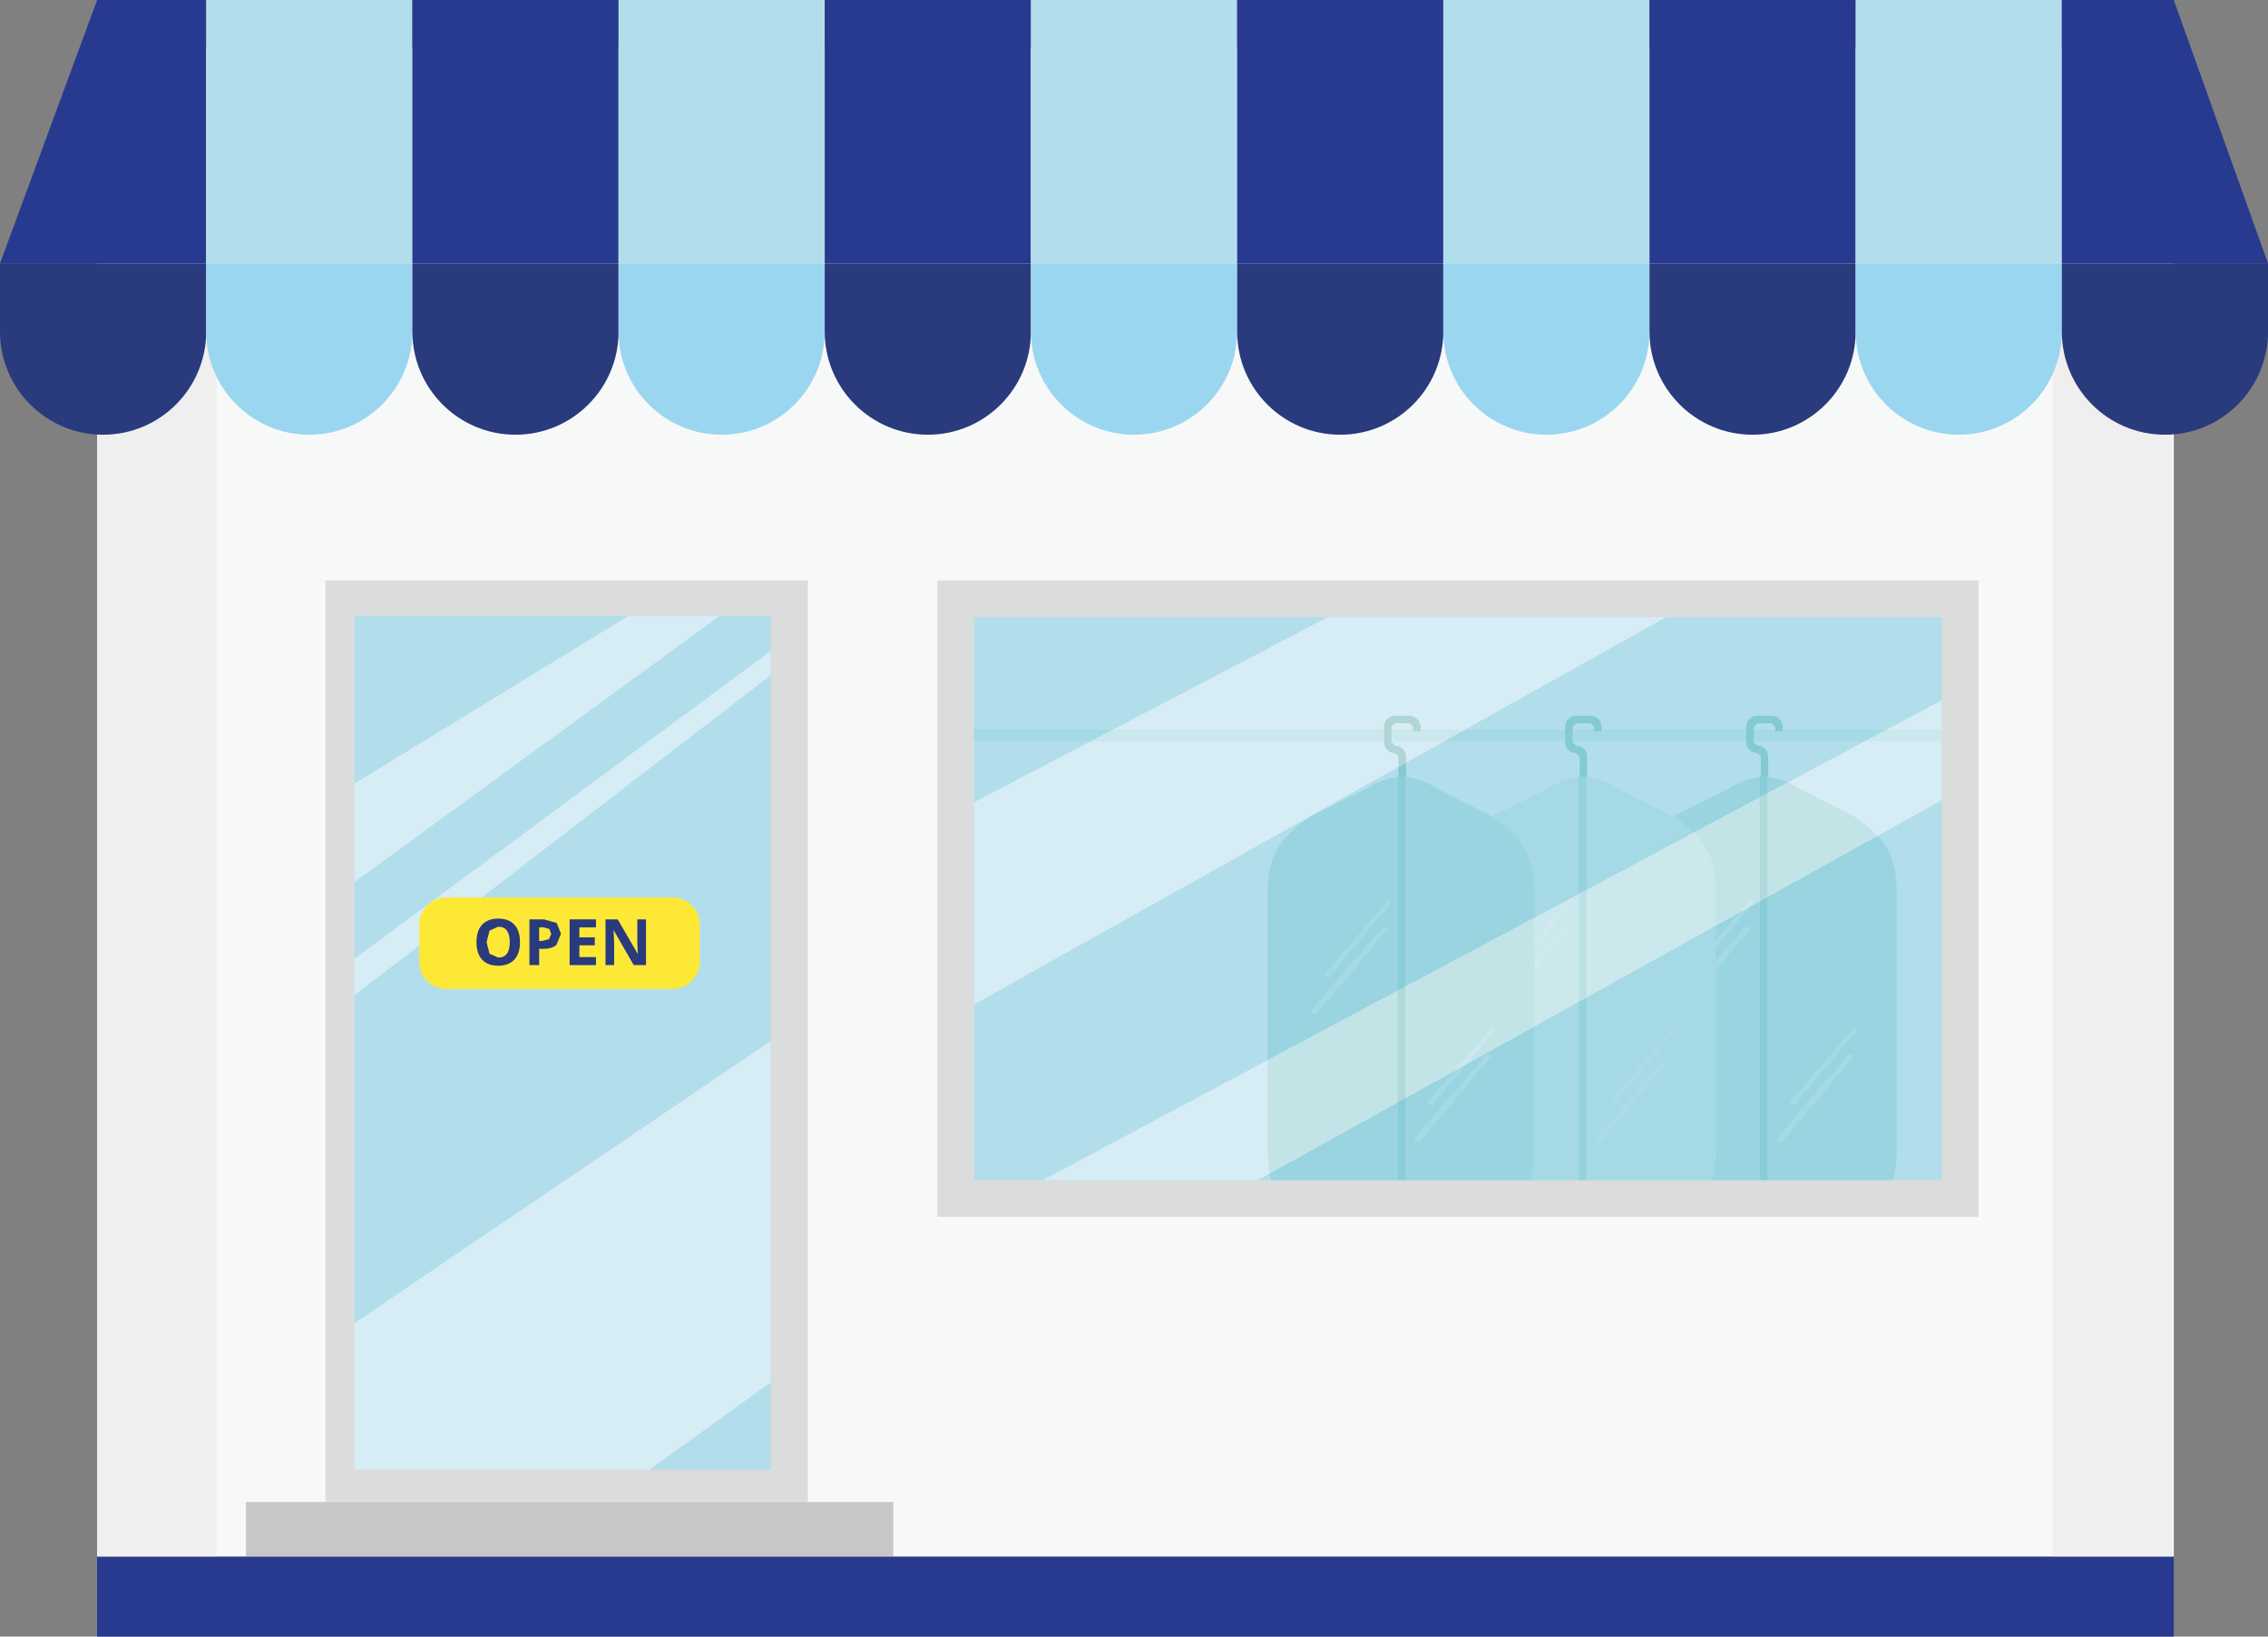 <?xml version="1.0" encoding="UTF-8"?>
<!DOCTYPE svg PUBLIC "-//W3C//DTD SVG 1.1//EN" "http://www.w3.org/Graphics/SVG/1.1/DTD/svg11.dtd">
<!-- Creator: CorelDRAW 2020 (64-Bit) -->
<svg xmlns="http://www.w3.org/2000/svg" xml:space="preserve" width="12.779mm" height="9.219mm" version="1.1" style="shape-rendering:geometricPrecision; text-rendering:geometricPrecision; image-rendering:optimizeQuality; fill-rule:evenodd; clip-rule:evenodd"
viewBox="0 0 875.09 631.29"
 xmlns:xlink="http://www.w3.org/1999/xlink"
 xmlns:xodm="http://www.corel.com/coreldraw/odm/2003">
 <rect x="0" y="0" width="875.09" height="631.29" fill="#808080" stroke="none"/>
 <defs>
  <style type="text/css">
   <![CDATA[
    .fil22 {fill:#FDE836;fill-rule:nonzero}
    .fil0 {fill:#F7F9F8;fill-rule:nonzero}
    .fil5 {fill:#EEEFEE;fill-rule:nonzero}
    .fil1 {fill:#DBDCDC;fill-rule:nonzero}
    .fil3 {fill:#D6EDF5;fill-rule:nonzero}
    .fil19 {fill:#CFEAEF;fill-rule:nonzero}
    .fil10 {fill:#CBE8ED;fill-rule:nonzero}
    .fil4 {fill:#C7C7C6;fill-rule:nonzero}
    .fil12 {fill:#C2E4E7;fill-rule:nonzero}
    .fil18 {fill:#BAE1E3;fill-rule:nonzero}
    .fil2 {fill:#B2DEEB;fill-rule:nonzero}
    .fil15 {fill:#B1D9DA;fill-rule:nonzero}
    .fil21 {fill:#AFD5D7;fill-rule:nonzero}
    .fil20 {fill:#ABDBE6;fill-rule:nonzero}
    .fil9 {fill:#A5D9E5;fill-rule:nonzero}
    .fil8 {fill:#9BD6F1;fill-rule:nonzero}
    .fil11 {fill:#99D4E0;fill-rule:nonzero}
    .fil17 {fill:#94D2DC;fill-rule:nonzero}
    .fil14 {fill:#88CDD7;fill-rule:nonzero}
    .fil16 {fill:#83CAD3;fill-rule:nonzero}
    .fil13 {fill:#7DCBDC;fill-rule:nonzero}
    .fil6 {fill:#283A90;fill-rule:nonzero}
    .fil7 {fill:#293A7D;fill-rule:nonzero}
   ]]>
  </style>
 </defs>
 <g id="Layer_x0020_1">
  <polygon class="fil0" points="37.47,600.49 838.74,600.49 838.74,18.19 37.47,18.19 "/>
  <polygon class="fil1" points="125.58,579.26 311.71,579.26 311.71,223.92 125.58,223.92 "/>
  <polygon class="fil2" points="136.78,566.99 297.34,566.99 297.34,237.48 136.78,237.48 "/>
  <polygon class="fil3" points="136.78,369.81 297.34,251.12 297.34,260.51 136.78,383.87 "/>
  <polygon class="fil3" points="277.82,237.47 136.78,340.24 136.78,302.24 242.67,237.47 "/>
  <polygon class="fil3" points="297.34,401.6 297.34,533.26 250.45,566.99 136.78,566.99 136.78,510.38 "/>
  <polygon class="fil4" points="94.92,600.3 344.7,600.3 344.7,579.38 94.92,579.38 "/>
  <polygon class="fil1" points="361.67,469.39 763.4,469.39 763.4,223.92 361.67,223.92 "/>
  <polygon class="fil2" points="375.83,455.23 749.26,455.23 749.26,238.07 375.83,238.07 "/>
  <polygon class="fil3" points="642.77,238.07 375.83,387.44 375.83,309.48 512.32,238.07 "/>
  <polygon class="fil5" points="37.47,600.49 83.54,600.49 83.54,18.19 37.47,18.19 "/>
  <polygon class="fil5" points="791.97,600.49 838.04,600.49 838.04,18.19 791.97,18.19 "/>
  <polygon class="fil3" points="749.26,270.08 749.26,308.61 485.21,455.23 402.33,455.23 "/>
  <polygon class="fil6" points="79.55,101.61 -0,101.61 37.47,0 79.55,0 "/>
  <path class="fil7" d="M79.55 101.61l-79.55 0 0 26.28c0,21.96 17.8,39.79 39.77,39.79 21.98,0 39.79,-17.83 39.79,-39.79l0 -26.28z"/>
  <polygon class="fil2" points="79.55,101.61 159.1,101.61 159.1,0 79.55,0 "/>
  <path class="fil8" d="M159.1 101.61l-79.55 0 0 26.28c0,21.96 17.8,39.79 39.79,39.79 21.96,0 39.77,-17.83 39.77,-39.79l0 -26.28z"/>
  <polygon class="fil6" points="159.1,101.61 238.66,101.61 238.66,0 159.1,0 "/>
  <path class="fil7" d="M238.66 101.61l-79.55 0 0 26.28c0,21.96 17.8,39.79 39.79,39.79 21.96,0 39.77,-17.83 39.77,-39.79l0 -26.28z"/>
  <polygon class="fil2" points="238.66,101.61 318.21,101.61 318.21,0 238.66,0 "/>
  <path class="fil8" d="M318.21 101.61l-79.55 0 0 26.28c0,21.96 17.8,39.79 39.79,39.79 21.96,0 39.77,-17.83 39.77,-39.79l0 -26.28z"/>
  <polygon class="fil6" points="318.21,101.61 397.76,101.61 397.76,0 318.21,0 "/>
  <path class="fil7" d="M397.76 101.61l-79.55 0 0 26.28c0,21.96 17.83,39.79 39.79,39.79l0 0c21.96,0 39.77,-17.83 39.77,-39.79l0 -26.28z"/>
  <polygon class="fil2" points="397.76,101.61 477.34,101.61 477.34,0 397.76,0 "/>
  <path class="fil8" d="M477.34 101.61l-79.58 0 0 26.28c0,21.96 17.83,39.79 39.79,39.79 21.96,0 39.79,-17.83 39.79,-39.79l0 -26.28z"/>
  <polygon class="fil6" points="477.34,101.61 556.88,101.61 556.88,0 477.34,0 "/>
  <path class="fil7" d="M556.89 101.61l-79.55 0 0 26.28c0,21.96 17.8,39.79 39.76,39.79 21.99,0 39.79,-17.83 39.79,-39.79l0 -26.28z"/>
  <polygon class="fil2" points="556.89,101.61 636.44,101.61 636.44,0 556.89,0 "/>
  <path class="fil8" d="M636.44 101.61l-79.55 0 0 26.28c0,21.96 17.8,39.79 39.76,39.79 21.99,0 39.79,-17.83 39.79,-39.79l0 -26.28z"/>
  <polygon class="fil6" points="636.44,101.61 715.99,101.61 715.99,0 636.44,0 "/>
  <path class="fil7" d="M715.99 101.61l-79.55 0 0 26.28c0,21.96 17.8,39.79 39.76,39.79 21.99,0 39.79,-17.83 39.79,-39.79l0 -26.28z"/>
  <polygon class="fil2" points="715.99,101.61 795.54,101.61 795.54,0 715.99,0 "/>
  <path class="fil8" d="M795.54 101.61l-79.55 0 0 26.28c0,21.96 17.8,39.79 39.79,39.79 21.95,0 39.76,-17.83 39.76,-39.79l0 -26.28z"/>
  <polygon class="fil6" points="875.09,101.61 795.54,101.61 795.54,0 838.74,0 "/>
  <path class="fil7" d="M875.09 101.61l-79.55 0 0 26.28c0,21.96 17.8,39.79 39.79,39.79l0 0c21.95,0 39.76,-17.83 39.76,-39.79l0 -26.28z"/>
  <polygon class="fil6" points="37.47,631.29 838.74,631.29 838.74,600.49 37.47,600.49 "/>
  <polygon class="fil9" points="719.64,285.89 676.71,285.89 676.71,281.43 684.97,281.43 684.97,282.11 687.87,282.11 687.87,281.43 727.97,281.43 "/>
  <polygon class="fil10" points="749.26,285.89 719.64,285.89 727.97,281.43 749.26,281.43 "/>
  <path class="fil9" d="M673.79 285.89l-66.97 0 0 -4.45 8.27 0 0 0.68 2.9 0 0 -0.68 55.8 0 0 4.45zm-69.88 0l-46.6 0 7.94 -4.45 38.66 0 0 4.45z"/>
  <polygon class="fil10" points="557.3,285.89 536.91,285.89 536.91,281.43 545.2,281.43 545.2,282.11 548.09,282.11 548.09,281.43 565.25,281.43 "/>
  <polygon class="fil9" points="420.93,285.89 375.83,285.89 375.83,281.43 429.43,281.43 "/>
  <polygon class="fil10" points="534.01,285.89 420.93,285.89 429.43,281.43 534.01,281.43 "/>
  <path class="fil11" d="M730.61 455.23l-48.61 0 0 -109.29 42.42 -23.56c4.71,5.07 7.42,11.38 7.42,21.52l0 99c0,4.25 -0.44,8.38 -1.23,12.32zm-17.03 -48.67l-27.73 32.32 -0.14 0.9 0.19 0.46 1.5 0.24 27.54 -32.76 0.22 -0.58 -1.57 -0.58zm1.64 -10.03l-24.28 28.29 -0.12 0.79 0.16 0.41 1.31 0.19 24.1 -28.67 0.2 -0.51 -1.38 -0.51zm-33.22 -90.54l0 -6.21c2.68,0.17 5.34,0.82 7.9,1.98l-7.9 4.23z"/>
  <path class="fil12" d="M682 345.94l0 -39.96 7.9 -4.23c1.43,0.63 2.83,1.42 4.18,2.35l21.24 10.77c3.53,2.42 6.62,4.78 9.11,7.51l-42.42 23.56z"/>
  <path class="fil11" d="M679 455.23l-18.28 0c0.79,-3.94 1.23,-8.07 1.23,-12.32l0 -68.88 13.09 -15.58 0.19 -0.58 -1.55 -0.58 -11.74 13.7 0 -5.39 13.46 -15.99 3.6 -2.01 0 107.62zm-17.05 -92.35l0 -5.8 9.49 -5.27 -9.49 11.07zm-8.53 -41.65c-2.27,-2.23 -4.91,-4.23 -7.88,-6.28 0,0 0,0 0,-0.03l21.89 -10.94c3.64,-2.49 7.58,-3.87 11.57,-4.18l0 7.78 -25.58 13.65z"/>
  <path class="fil12" d="M661.95 357.08l0 -13.17c0,-10.94 -3.14,-17.39 -8.53,-22.68l25.58 -13.65 0 40.03 -3.6 2.01 1.11 -1.33 0.17 -0.49 -1.36 -0.51 -3.89 4.52 -9.49 5.27z"/>
  <path class="fil13" d="M679 299.8l0 -0.66 0.39 0 0 0.61 0.73 0c-0.39,0 -0.75,0.02 -1.12,0.05zm3 -0.03c-0.27,0 -0.51,-0.02 -0.77,-0.02l0.77 0 0 0.02z"/>
  <path class="fil14" d="M682 455.23l-3 0 0 -107.62 3 -1.66 0 109.29zm-3 -147.65l0 -7.78c0.36,-0.03 0.73,-0.05 1.12,-0.05l1.11 0c0.27,0 0.51,0.02 0.77,0.02l0 6.21 -3 1.6z"/>
  <polygon class="fil15" points="679,347.61 679,307.58 682,305.98 682,345.94 "/>
  <path class="fil16" d="M682.29 299.75l-2.9 0 0 -7.9 -1.36 -1.36c-2.34,0 -4.25,-1.88 -4.25,-4.23l0 -5.92c0,-2.34 1.91,-4.25 4.25,-4.25l5.58 0c2.34,0 4.25,1.91 4.25,4.25l0 1.76 -2.9 0 0 -1.76 -1.36 -1.36 -5.58 0 -1.33 1.36 0 5.92 1.33 1.33c2.35,0 4.25,1.91 4.25,4.25l0 7.9z"/>
  <polygon class="fil9" points="661.95,374.03 661.95,370.99 673.69,357.3 675.24,357.87 675.05,358.45 "/>
  <polygon class="fil9" points="661.95,365.6 661.95,362.88 671.44,351.81 675.41,349.61 "/>
  <polygon class="fil10" points="671.44,351.81 675.33,347.29 676.69,347.8 676.52,348.28 675.41,349.61 "/>
  <polygon class="fil9" points="687.39,440.47 685.89,440.23 685.7,439.77 685.84,438.87 713.58,406.55 715.15,407.13 714.93,407.71 "/>
  <polygon class="fil9" points="692.3,426.21 690.99,426.02 690.82,425.61 690.94,424.82 715.22,396.53 716.6,397.03 716.4,397.54 "/>
  <path class="fil9" d="M660.72 455.23l-48.61 0 0 -70.46 49.84 -27.69 0 85.83c0,4.25 -0.44,8.38 -1.23,12.32zm-17.03 -48.67l-27.73 32.32 -0.14 0.9 0.19 0.46 1.5 0.24 27.54 -32.76 0.22 -0.58 -1.57 -0.58zm1.64 -10.03l-24.28 28.29 -0.12 0.79 0.14 0.41 1.33 0.19 24.11 -28.67 0.19 -0.51 -1.38 -0.51zm-33.22 -53.24l0 -43.51c4.16,0.27 8.27,1.69 12.08,4.33l21.24 10.77c0.05,0.02 0.07,0.05 0.12,0.08 2.97,2.05 5.61,4.05 7.88,6.28l-41.31 22.06z"/>
  <path class="fil10" d="M612.11 384.76l0 -41.48 41.31 -22.06c5.38,5.29 8.53,11.74 8.53,22.68l0 13.17 -49.84 27.69z"/>
  <path class="fil9" d="M609.12 455.23l-18.29 0c0.79,-3.94 1.23,-8.07 1.23,-12.32l0 -47.01 17.06 -9.47 0 68.8zm-17.06 -101.25l0 -10.07c0,-15.53 -6.35,-22 -16.4,-28.96 0,0 0,0 0,-0.03l21.89 -10.94c3.64,-2.49 7.59,-3.87 11.57,-4.18l0 45.07 -17.06 9.11z"/>
  <polygon class="fil10" points="592.06,395.9 592.06,374.03 605.16,358.45 605.35,357.87 603.8,357.3 592.06,370.99 592.06,365.6 606.63,348.28 606.8,347.8 605.44,347.29 592.06,362.88 592.06,353.98 609.12,344.87 609.12,386.43 "/>
  <path class="fil13" d="M609.12 299.8l0 -0.66 0.38 0 0 0.61 0.7 0c-0.36,0 -0.72,0.02 -1.08,0.05zm2.99 -0.03c-0.27,0 -0.53,-0.02 -0.77,-0.02l0.77 0 0 0.02z"/>
  <path class="fil17" d="M612.11 455.23l-2.99 0 0 -68.8 2.99 -1.66 0 70.46zm-2.99 -110.35l0 -45.07c0.36,-0.03 0.72,-0.05 1.08,-0.05l1.14 0c0.24,0 0.51,0.02 0.77,0.02l0 43.51 -2.99 1.59z"/>
  <polygon class="fil18" points="609.12,386.43 609.12,344.87 612.11,343.29 612.11,384.76 "/>
  <path class="fil16" d="M612.4 299.75l-2.9 0 0 -7.9 -1.36 -1.36c-2.34,0 -4.25,-1.88 -4.25,-4.23l0 -5.92c0,-2.34 1.9,-4.25 4.25,-4.25l5.58 0c2.35,0 4.25,1.91 4.25,4.25l0 1.76 -2.9 0 0 -1.76 -1.36 -1.36 -5.58 0 -1.33 1.36 0 5.92 1.33 1.33c2.35,0 4.25,1.91 4.25,4.25l0 7.9z"/>
  <polygon class="fil19" points="592.06,374.03 592.06,370.99 603.8,357.3 605.35,357.87 605.16,358.45 "/>
  <polygon class="fil19" points="592.06,365.6 592.06,362.88 605.44,347.29 606.8,347.8 606.63,348.28 "/>
  <polygon class="fil20" points="617.5,440.47 616,440.23 615.81,439.77 615.95,438.87 643.69,406.55 645.26,407.13 645.04,407.71 "/>
  <polygon class="fil20" points="622.41,426.21 621.08,426.02 620.93,425.61 621.05,424.82 645.33,396.53 646.71,397.03 646.52,397.54 "/>
  <path class="fil11" d="M539.23 455.23l-48.78 0c-0.19,-0.87 -0.36,-1.74 -0.51,-2.63l49.28 -27.35 0 29.98zm-50.15 -46.28l0 -64.84c0,-15.68 6.48,-22.26 16.7,-29.19l21.86 -10.94c3.68,-2.49 7.61,-3.87 11.6,-4.18l0 82.37 -50.15 26.77zm44.84 -51.65l-27.73 32.32 -0.14 0.89 0.16 0.46 1.5 0.25 27.56 -32.76 0.19 -0.58 -1.54 -0.58zm1.64 -10l-24.28 28.27 -0.14 0.79 0.17 0.41 1.33 0.22 24.1 -28.7 0.17 -0.49 -1.35 -0.51z"/>
  <path class="fil12" d="M489.95 452.6c-0.58,-3.36 -0.87,-6.84 -0.87,-10.42l0 -33.24 50.15 -26.77 0 43.07 -49.28 27.35z"/>
  <path class="fil11" d="M590.83 455.23l-48.61 0 0 -31.64 19.13 -10.63 -10.2 11.86 -0.12 0.79 0.14 0.41 1.33 0.19 13.19 -15.67 26.36 -14.64 0 47.01c0,4.25 -0.44,8.38 -1.23,12.32zm-17.03 -48.67l-27.73 32.32 -0.14 0.9 0.19 0.46 1.5 0.24 27.54 -32.76 0.19 -0.58 -1.55 -0.58zm-31.58 -25.97l0 -80.81c4.13,0.27 8.27,1.69 12.08,4.33l21.24 10.77c0.03,0.02 0.08,0.05 0.12,0.08 10.05,6.96 16.4,13.43 16.4,28.96l0 10.07 -49.84 26.6z"/>
  <polygon class="fil12" points="542.22,423.58 542.22,380.58 592.06,353.98 592.06,395.9 565.7,410.54 576.63,397.54 576.79,397.03 575.44,396.53 561.36,412.96 "/>
  <path class="fil13" d="M539.23 299.8l0 -0.66 0.36 0 0 0.61 0.72 0c-0.36,0 -0.72,0.02 -1.08,0.05zm2.99 -0.03c-0.27,0 -0.53,-0.02 -0.79,-0.02l0.79 0 0 0.02z"/>
  <path class="fil14" d="M542.22 455.23l-2.99 0 0 -29.98 2.99 -1.66 0 31.64zm-2.99 -73.05l0 -82.37c0.36,-0.03 0.73,-0.05 1.08,-0.05l1.12 0c0.27,0 0.53,0.02 0.79,0.02l0 80.81 -2.99 1.6z"/>
  <polygon class="fil15" points="539.23,425.25 539.23,382.17 542.22,380.58 542.22,423.58 "/>
  <polygon class="fil16" points="542.52,299.75 539.59,299.75 539.59,295.79 542.52,294.17 "/>
  <path class="fil21" d="M539.59 295.79l0 -3.94 -1.33 -1.36c-2.35,0 -4.25,-1.88 -4.25,-4.23l0 -5.92c0,-2.34 1.9,-4.25 4.25,-4.25l5.58 0c2.34,0 4.25,1.91 4.25,4.25l0 1.76 -2.9 0 0 -1.76 -1.35 -1.36 -5.58 0 -1.36 1.36 0 5.92 1.36 1.33c2.34,0 4.25,1.91 4.25,4.25l0 2.32 -2.92 1.62z"/>
  <polygon class="fil9" points="507.7,391.21 506.2,390.97 506.04,390.51 506.18,389.62 533.92,357.3 535.46,357.87 535.27,358.45 "/>
  <polygon class="fil9" points="512.63,376.98 511.31,376.76 511.13,376.35 511.28,375.56 535.56,347.29 536.91,347.8 536.74,348.28 "/>
  <polygon class="fil9" points="547.61,440.47 546.11,440.23 545.92,439.77 546.07,438.87 573.8,406.55 575.35,407.13 575.15,407.71 "/>
  <polygon class="fil9" points="552.52,426.21 551.19,426.02 551.04,425.61 551.16,424.82 561.36,412.96 565.7,410.54 "/>
  <polygon class="fil10" points="561.36,412.96 575.44,396.53 576.79,397.03 576.63,397.54 565.7,410.54 "/>
  <path class="fil22" d="M259.53 381.48l-87.28 0c-5.79,0 -10.48,-4.68 -10.48,-10.46l0 -14.37c0,-5.77 4.69,-10.46 10.48,-10.46l87.28 0c5.77,0 10.46,4.68 10.46,10.46l0 14.37c0,5.78 -4.69,10.46 -10.46,10.46z"/>
  <path class="fil7" d="M187.76 363.43l1.11 4.44 3.36 1.5c2.99,0 4.46,-1.99 4.46,-5.94 0,-3.96 -1.47,-5.97 -4.44,-5.97l-3.36 1.5 -1.14 4.47zm12.87 0c0,2.92 -0.72,5.17 -2.17,6.74 -1.45,1.55 -3.53,2.34 -6.23,2.34 -2.7,0 -4.79,-0.79 -6.21,-2.34 -1.45,-1.57 -2.17,-3.84 -2.17,-6.77 0,-2.94 0.72,-5.17 2.17,-6.71 1.45,-1.55 3.53,-2.35 6.23,-2.35 2.7,0 4.79,0.8 6.23,2.35 1.43,1.57 2.15,3.81 2.15,6.74z"/>
  <path class="fil7" d="M208.03 362.95l1.23 0 2.58 -0.7 0.85 -1.98 -0.73 -1.94 -2.25 -0.62 -1.69 0 0 5.24zm8.43 -2.8l-1.76 4.35c-1.18,0.99 -2.88,1.5 -5.07,1.5l-1.6 0 0 6.28 -3.75 0 0 -17.63 5.63 0 4.88 1.38 1.66 4.13z"/>
  <polygon class="fil7" points="229.96,372.27 219.79,372.27 219.79,354.64 229.96,354.64 229.96,357.71 223.54,357.71 223.54,361.57 229.5,361.57 229.5,364.64 223.54,364.64 223.54,369.18 229.96,369.18 "/>
  <path class="fil7" d="M249.26 372.27l-4.74 0 -7.68 -13.33 -0.1 0c0.15,2.34 0.22,4.03 0.22,5.02l0 8.31 -3.33 0 0 -17.63 4.71 0 7.66 13.21 0.1 0c-0.12,-2.29 -0.2,-3.91 -0.2,-4.88l0 -8.33 3.36 0 0 17.63z"/>
 </g>
</svg>
